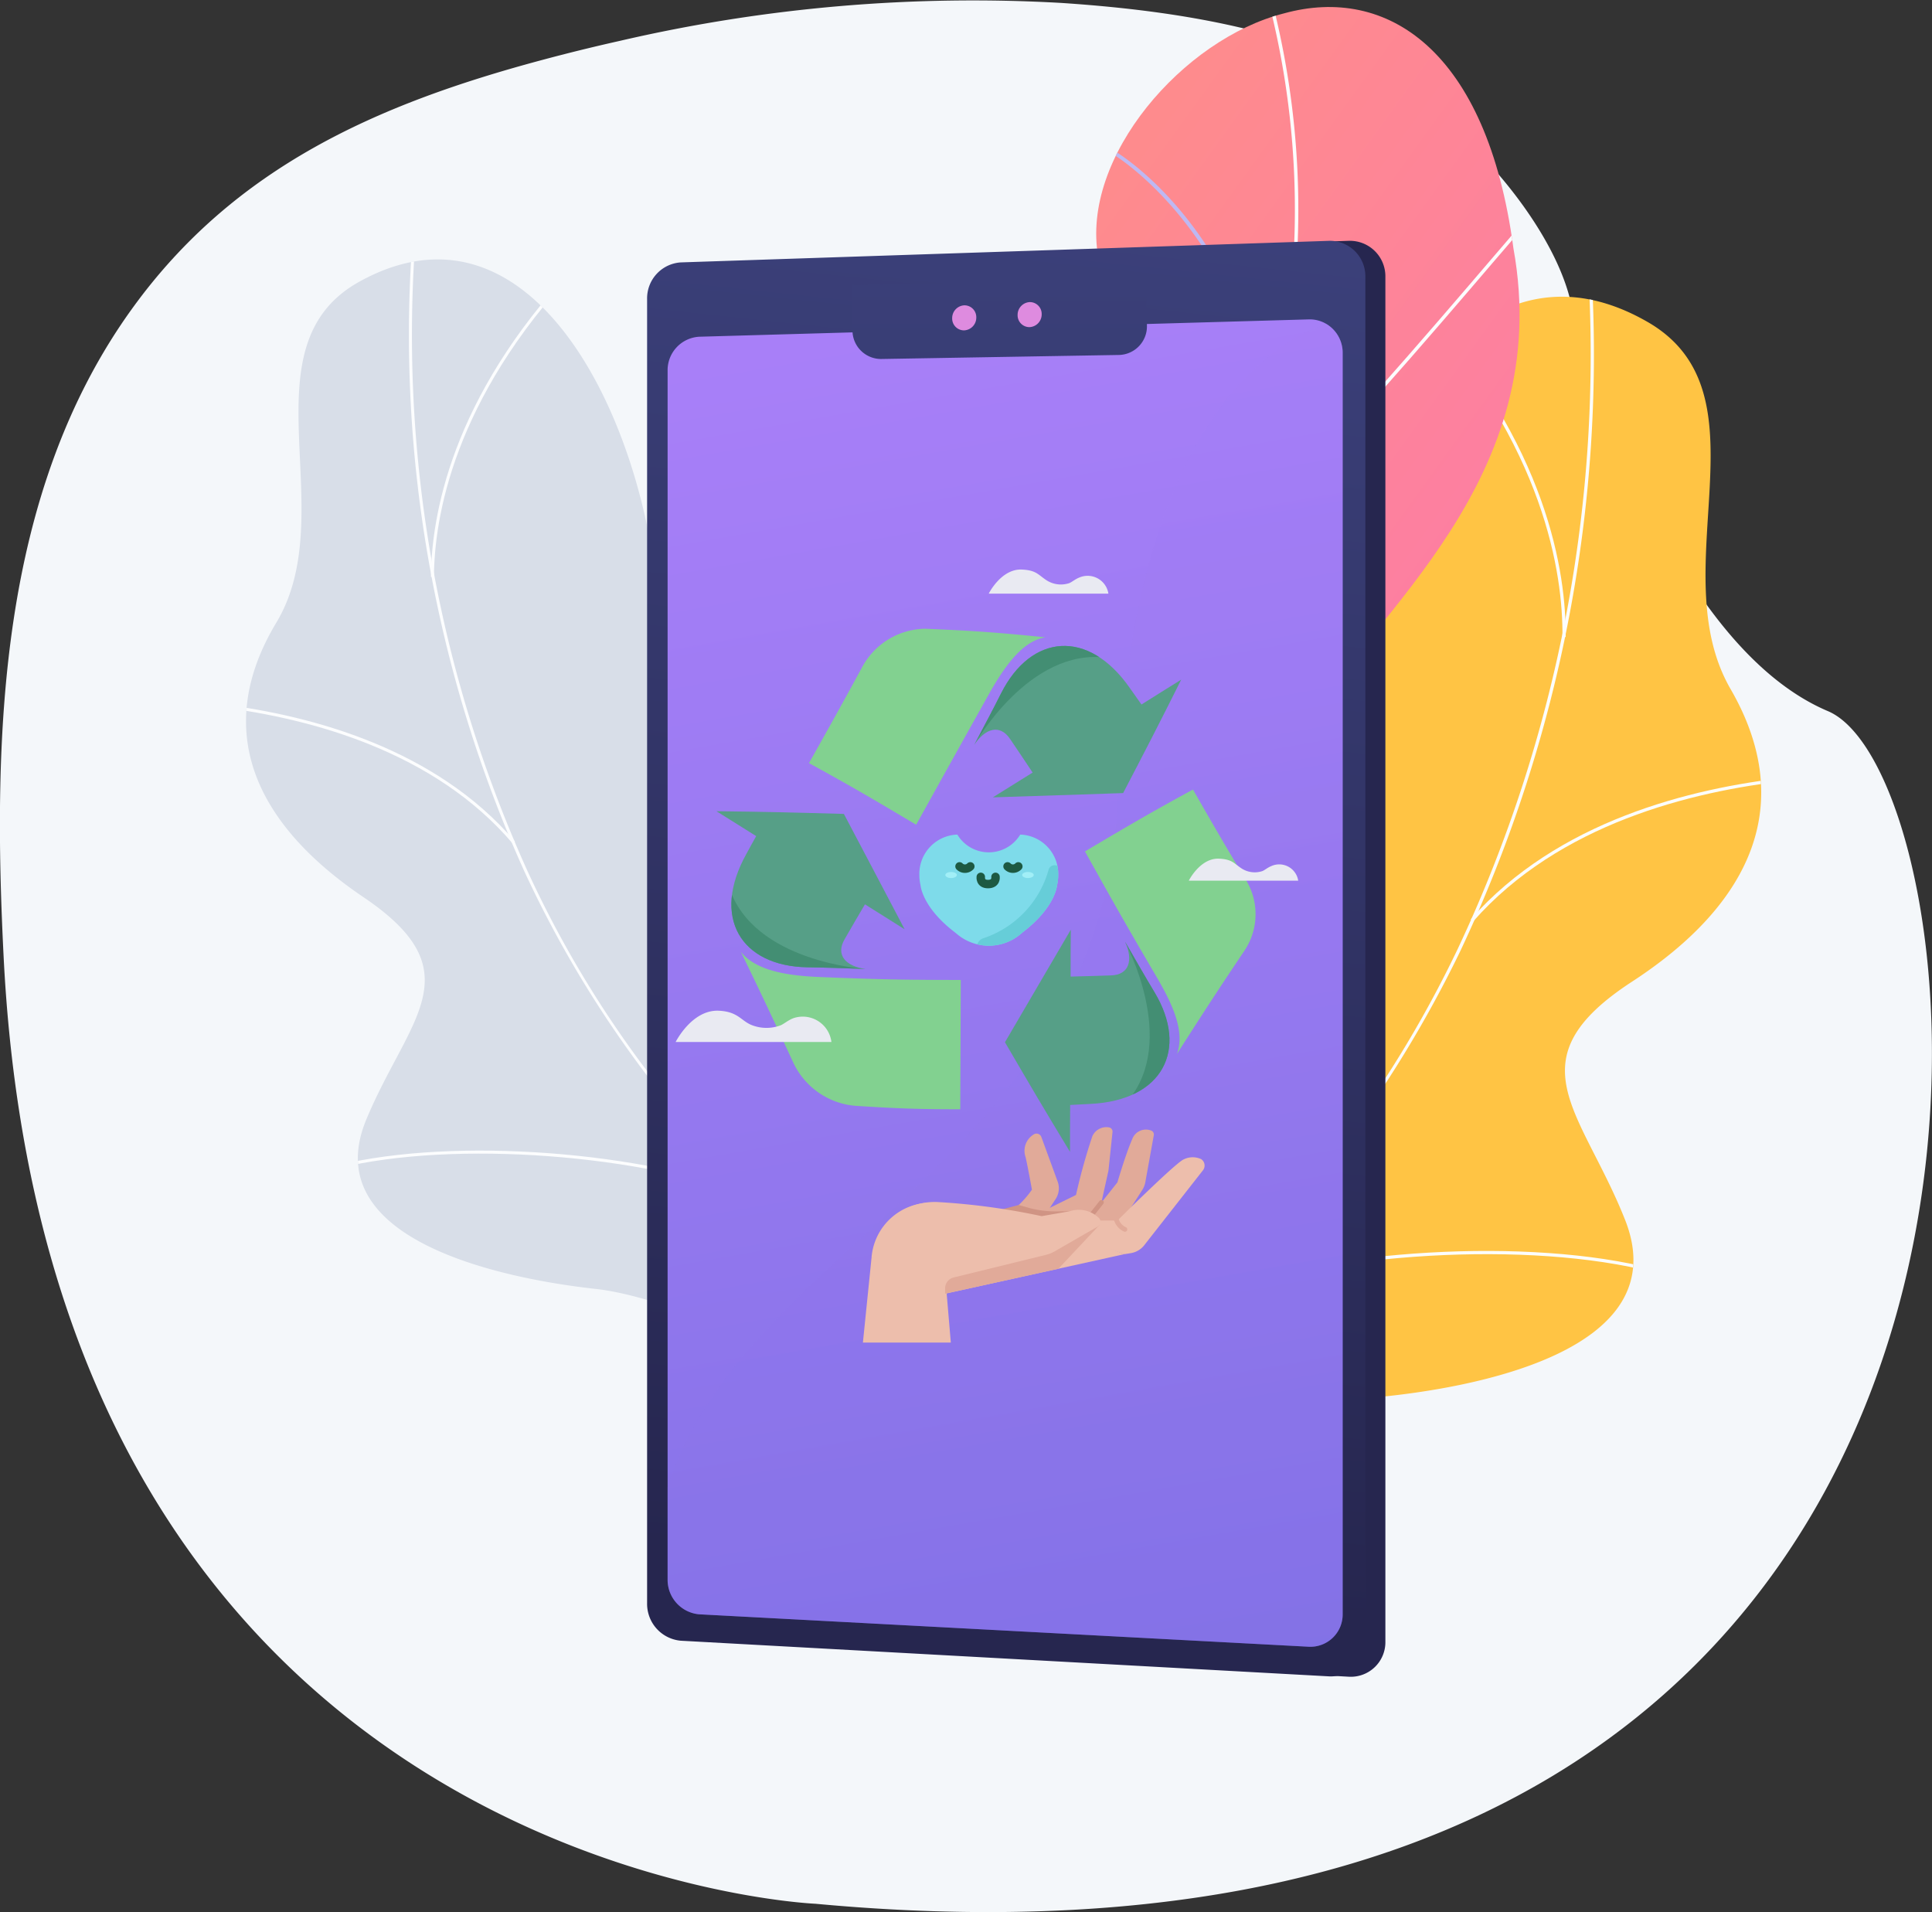 <svg xmlns="http://www.w3.org/2000/svg" xmlns:xlink="http://www.w3.org/1999/xlink" width="98" height="96.986" viewBox="0 0 98 96.986"><rect x="0" y="0" width="98" height="96.986" fill="#333333" stroke="none"/><defs><style>.a,.ah,.w,.y{fill:none;}.b{fill:#569f87;}.c{fill:#7edbea;}.d{fill:#f4f7fa;}.e{fill:url(#a);}.f{clip-path:url(#b);}.g{mix-blend-mode:soft-light;}.g,.q{isolation:isolate;}.h{fill:#fcfdfe;}.i{fill:#d8dee8;}.j{clip-path:url(#c);}.k{clip-path:url(#d);}.l{fill:url(#e);}.m{fill:#beb8f2;}.n{fill:url(#f);}.o{fill:url(#g);}.p{fill:url(#h);}.q{opacity:0.3;mix-blend-mode:multiply;fill:url(#i);}.r{fill:url(#j);}.s{fill:#de8bdf;}.t{clip-path:url(#k);}.u{fill:#e1aa99;}.v{fill:#edbeac;}.w{stroke:#e1aa99;}.ah,.w,.y{stroke-linecap:round;stroke-linejoin:round;}.w,.y{stroke-width:0.24px;}.x{fill:#d09484;}.y{stroke:#d09484;}.z{fill:#82d190;}.aa{clip-path:url(#l);}.ab{fill:#438e73;}.ac{clip-path:url(#m);}.ad{clip-path:url(#n);}.ae{clip-path:url(#o);}.af{fill:#66cdd8;}.ag{fill:#a1eff7;}.ah{stroke:#1d5942;stroke-width:0.43px;}.ai{fill:#e9eaf2;}</style><linearGradient id="a" x1="1.717" y1="1.79" x2="1.253" y2="3.735" gradientUnits="objectBoundingBox"><stop offset="0" stop-color="#ffc444"/><stop offset="0.996" stop-color="#f36f56"/></linearGradient><clipPath id="b"><path class="a" d="M690.489,942.3c1.821,4.6,3.484,9.353,5.292,13.995,2.822.051,6.142.041,6.546-3.45.561-4.853,8.776-7.228,12.7-7.572,4.862-.425,15.285-2.32,12.638-8.991-2.2-5.553-5.764-8.1.354-12.083s8.338-9.058,4.994-14.844c-3.519-6.088,2.106-14.992-4.218-18.623-11.019-6.327-17.815,12.446-16.486,22.406s-4.278,8.141-10.589,10.516c-8.616,3.241-.624,10.881-3.61,14.995C695.774,941.88,693.742,941.446,690.489,942.3Z" transform="translate(-690.489 -889.463)"/></clipPath><clipPath id="c"><path class="a" d="M1775.357,884.68c-1.771,4.261-3.4,8.67-5.157,12.971-2.633,0-5.73-.058-6.052-3.321-.447-4.536-8.073-6.881-11.731-7.263-4.528-.473-14.221-2.405-11.647-8.585,2.143-5.145,5.5-7.465-.14-11.276s-7.635-8.581-4.425-13.925c3.378-5.624-1.729-14.017,4.228-17.305,10.378-5.729,16.422,11.89,15.026,21.16s3.862,7.662,9.712,9.976c7.986,3.159.411,10.159,3.131,14.044C1770.434,884.2,1772.336,883.828,1775.357,884.68Z" transform="translate(-1734.67 -834.855)"/></clipPath><clipPath id="d"><path class="a" d="M1056.375,546.235q-5.867-.935-11.712-2.123c-.065.052-1.158-7.958,3-12.059,8.209-7.941,2.989-15.335,1.554-19.681-2.316-6.135-.874-13.5,6.25-11.964,6.944,1.341,8.328-12.074,7.375-22.451-.905-5.06,4.322-11.065,9.424-12.354,5.212-1.438,10.3,1.84,11.637,11.916,2.114,11.678-7.123,18.5-10.621,24.256-3.442,5.653,4.13,10.446-2.178,15.385-5.312,4.395-11.947,7.495-9.686,13.2C1063.743,536.012,1063.042,540.574,1056.375,546.235Z" transform="translate(-1044.486 -465.281)"/></clipPath><linearGradient id="e" x1="-1.974" y1="1.666" x2="-1.307" y2="2.597" gradientUnits="objectBoundingBox"><stop offset="0" stop-color="#ff9085"/><stop offset="1" stop-color="#fb6fbb"/></linearGradient><linearGradient id="f" x1="-0.21" y1="0.814" x2="0.653" y2="0.446" gradientUnits="objectBoundingBox"><stop offset="0" stop-color="#444b8c"/><stop offset="0.996" stop-color="#26264f"/></linearGradient><linearGradient id="g" x1="0.548" y1="-0.413" x2="0.477" y2="0.938" xlink:href="#f"/><linearGradient id="h" x1="0.451" y1="-0.06" x2="0.636" y2="2.015" gradientUnits="objectBoundingBox"><stop offset="0" stop-color="#aa80f9"/><stop offset="0.996" stop-color="#6165d7"/></linearGradient><linearGradient id="i" x1="0.452" y1="-0.051" x2="0.635" y2="2.007" xlink:href="#h"/><linearGradient id="j" x1="0.559" y1="-8.055" x2="0.386" y2="16.64" xlink:href="#f"/><clipPath id="k"><rect class="a" width="19.626" height="12.674"/></clipPath><clipPath id="l"><path class="b" d="M591.8,235.774c-1.336,2.275-2,3.427-3.34,5.708h0c1.317,2.257,1.975,3.379,3.3,5.56,0-.951,0-1.426.008-2.378.409-.019.609-.03,1.019-.053,3.683-.172,5-2.769,3.257-5.668-.448-.742-.926-1.577-1.487-2.55.411.907.225,1.676-.727,1.7-.817.027-1.226.04-2.039.059C591.789,237.2,591.791,236.726,591.8,235.774Z" transform="translate(-588.457 -235.774)"/></clipPath><clipPath id="m"><path class="b" d="M532.569,214.886c-1.225-2.337-1.851-3.513-3.081-5.851h0c-2.612-.074-3.913-.108-6.463-.137.805.506,1.208.757,2.015,1.263-.2.357-.3.533-.493.893-1.8,3.218-.289,5.705,3.091,5.76.867.011,1.828.047,2.951.085-.988-.13-1.542-.694-1.06-1.516.409-.708.614-1.062,1.027-1.762C531.361,214.126,531.764,214.378,532.569,214.886Z" transform="translate(-523.024 -208.898)"/></clipPath><clipPath id="n"><path class="b" d="M582.438,179.084c2.637-.082,3.968-.131,6.609-.217h0c1.208-2.318,1.807-3.473,2.946-5.754-.807.5-1.209.756-2.016,1.261-.234-.335-.35-.5-.588-.834-2.109-3.024-5.006-2.751-6.531.266-.389.775-.84,1.624-1.365,2.617.548-.832,1.3-1.084,1.827-.291.458.677.687,1.016,1.137,1.694C583.649,178.33,583.246,178.582,582.438,179.084Z" transform="translate(-581.492 -171.403)"/></clipPath><clipPath id="o"><path class="c" d="M576.094,216.249a1.993,1.993,0,0,0-1.927-2.053,1.863,1.863,0,0,1-3.19,0,1.993,1.993,0,0,0-1.927,2.053,2.184,2.184,0,0,0,.059.507h0s.063,1.118,1.746,2.4l.1.082a2.5,2.5,0,0,0,3.236,0l.1-.086c1.683-1.285,1.746-2.4,1.746-2.4h0A2.184,2.184,0,0,0,576.094,216.249Z" transform="translate(-569.049 -214.196)"/></clipPath></defs><g transform="translate(4 6)"><rect class="a" width="90" height="90"/><g transform="translate(-102 -100)"><g transform="translate(98 94)"><path class="d" d="M471.827,457.069a79.234,79.234,0,0,1,22.4-1.919c6.6.443,14.089,1.651,19.4,5.98,2.533,2.063,5.553,5.77,6.381,9.04,0,0,4.36,17.213,13.081,20.9s14.777,66.64-51.355,60.493c0,0-38.842-1.611-41.181-48.012-.565-11.209-.249-23.532,6.519-32.9,5.186-7.182,12.453-10.376,20.8-12.61Q469.836,457.514,471.827,457.069Z" transform="translate(-440.368 -455)"/><g transform="translate(45.252 15.049)"><g transform="translate(0)"><path class="e" d="M699.4,954.126a5.93,5.93,0,0,1-2.556-1.138c-2.111-2.364-6.352-6.532-6.366-9.882,0-.572,2.512-1.262,2.836-1.808a6.773,6.773,0,0,0,3.1-2.51c3.057-4.39-5.01-11.762,3.626-15.076,6.326-2.428,11.917-.548,10.591-10.523s5.468-28.732,16.487-22.41c6.324,3.628.7,12.536,4.218,18.623,3.345,5.784,1.123,10.86-4.995,14.844s-2.555,6.525-.354,12.084c2.644,6.677-7.766,8.546-12.645,9C709.412,945.692,699.652,949.272,699.4,954.126Z" transform="translate(-688.807 -889.504)"/><g transform="translate(0)"><g class="f"><g class="g" transform="translate(4.88 -1.598)"><path class="h" d="M952.859,889.665a58.012,58.012,0,0,1-16.553,14.083l-.081-.142a58.527,58.527,0,0,0,23.795-25.573,70.756,70.756,0,0,0,6.616-34.7l.163-.009a70.919,70.919,0,0,1-6.632,34.784A60.265,60.265,0,0,1,952.859,889.665Z" transform="translate(-936.225 -843.32)"/><path class="h" d="M870.6,2287.926c-6.238-1.62-16.464-1.03-22.8,1.314l-.057-.153c6.358-2.354,16.628-2.947,22.894-1.32Z" transform="translate(-836.879 -2236.849)"/><path class="h" d="M1609.195,1888.275q-.314.39-.666.75l-.117-.114c2.451-2.511,3.539-6.163,3.234-10.858a39.937,39.937,0,0,0-2.836-11.629l.152-.059a40.093,40.093,0,0,1,2.846,11.677C1612.089,1882.338,1611.21,1885.775,1609.195,1888.275Z" transform="translate(-1604.45 -1830.929)"/><path class="h" d="M668.133,1593.685c-4.872.533-11.593,2.2-15.939,7.136l-.122-.108c4.38-4.973,11.142-6.655,16.043-7.19Z" transform="translate(-627.598 -1567.537)"/><path class="h" d="M984.409,916.023l-.163,0c.03-3.2-.893-9.646-7.416-16.814l.121-.11C983.51,906.307,984.439,912.8,984.409,916.023Z" transform="translate(-955.123 -897.165)"/></g></g></g></g></g><g transform="translate(12.481 13.157)"><g transform="translate(0 0)"><path class="i" d="M1810.542,895.541a5.532,5.532,0,0,0,2.4-1.021c2.007-2.171,6.028-5.993,6.094-9.118.011-.534-2.323-1.217-2.617-1.731a6.321,6.321,0,0,1-2.854-2.391c-2.782-4.143,4.859-10.892-3.145-14.12-5.863-2.364-11.108-.7-9.714-9.982s-4.648-26.887-15.027-21.164c-5.956,3.285-.848,11.683-4.228,17.305-3.211,5.343-1.219,10.113,4.425,13.925s2.281,6.127.14,11.277c-2.572,6.187,7.109,8.094,11.654,8.593C1801.331,887.516,1810.379,891.009,1810.542,895.541Z" transform="translate(-1779.917 -834.892)"/><g transform="translate(0)"><g class="j"><g class="g" transform="translate(-1.23 -1.513)"><path class="h" d="M1881.2,834.614a54.122,54.122,0,0,0,15.219,13.4l.077-.131a54.6,54.6,0,0,1-21.793-24.229,66.011,66.011,0,0,1-5.625-32.476l-.152-.011a66.158,66.158,0,0,0,5.639,32.551A56.208,56.208,0,0,0,1881.2,834.614Z" transform="translate(-1859.218 -791.164)"/><path class="h" d="M2157.676,2140.792c5.844-1.413,15.374-.7,21.243,1.585l.055-.142c-5.894-2.3-15.465-3.011-21.335-1.591Z" transform="translate(-2151.708 -2093.196)"/><path class="h" d="M1976.733,1777.74q.287.369.609.71l.111-.1c-2.247-2.381-3.2-5.8-2.846-10.179a37.257,37.257,0,0,1,2.828-10.8l-.141-.057a37.412,37.412,0,0,0-2.839,10.848C1974.127,1772.157,1974.893,1775.376,1976.733,1777.74Z" transform="translate(-1943.839 -1723.841)"/><path class="h" d="M2515.509,1486.586c4.536.574,10.779,2.237,14.755,6.908l.116-.1c-4.008-4.707-10.288-6.383-14.852-6.96Z" transform="translate(-2515.509 -1462.352)"/><path class="h" d="M2426.828,862.839h.152c.022-2.988.985-8.984,7.182-15.568l-.111-.1C2427.819,853.79,2426.851,859.829,2426.828,862.839Z" transform="translate(-2416.22 -845.228)"/></g></g></g></g></g><g transform="translate(37.351 0.356)"><g transform="translate(0 0)"><g class="k"><path class="l" d="M1056.375,546.235q-5.867-.935-11.712-2.123c-.065.052-1.158-7.958,3-12.059,8.209-7.941,2.989-15.335,1.554-19.681-2.292-6.13-.849-12.684,5.763-12.641,7.337-.087,8.941-11.415,7.863-21.774-.905-5.06,4.322-11.065,9.424-12.354,5.212-1.438,10.3,1.84,11.637,11.916,2.114,11.678-7.123,18.5-10.621,24.256-3.442,5.653,4.13,10.446-2.178,15.385-5.312,4.395-11.947,7.495-9.686,13.2C1063.743,536.012,1063.042,540.574,1056.375,546.235Z" transform="translate(-1044.486 -465.281)"/><g class="g" transform="translate(2.181 -2.551)"><path class="h" d="M1369.042,475.515l-.175-.007a248.177,248.177,0,0,1,11.021-33c.957-2.628,1.992-5.277,2.993-7.838,2.68-6.859,5.451-13.952,6.857-21.043a42.511,42.511,0,0,0-.971-21.934l.167-.048a42.664,42.664,0,0,1,.976,22.012c-1.409,7.1-4.182,14.2-6.865,21.069-1,2.561-2.035,5.209-2.993,7.839A247.666,247.666,0,0,0,1369.042,475.515Z" transform="translate(-1364.584 -391.646)"/><path class="h" d="M1016.389,775.5l-.127-.112c4.485-4.457,9.921-10.81,12.841-14.223,2.351-2.748,2.365-2.745,2.463-2.729l-.015.081.035.073h0c-.122.078-1.1,1.225-2.345,2.677C1026.318,764.686,1020.88,771.043,1016.389,775.5Z" transform="translate(-993.065 -745.733)"/><path class="m" d="M1416.385,679.187l-.188.024c-1.453-9.765-7.986-13.817-8.547-13.907a.079.079,0,0,0,.049-.012l-.1-.15c.051-.03.112-.014.207.028C1409.271,665.805,1415.025,670.043,1416.385,679.187Z" transform="translate(-1391.42 -655.655)"/><path class="m" d="M1802.779,1487.453l-.188-.025c.734-4.835-.347-10.076-3.212-15.577a44.862,44.862,0,0,0-5.727-8.384c-.168-.2-.227-.266-.246-.3l.166-.086c.014.023.113.139.228.273a45.054,45.054,0,0,1,5.749,8.417C1802.432,1477.307,1803.518,1482.582,1802.779,1487.453Z" transform="translate(-1791.402 -1425.971)"/><path class="h" d="M1332.584,1807.85l-.026-.077-.009.08c-.094-.005-9.926.306-14.723,7.2l-.147-.089c4.88-7.018,14.82-7.3,14.9-7.275l.063.078Z" transform="translate(-1304.566 -1758.643)"/><path class="m" d="M1983.4,2418.378l-.189-.01c.134-2.108-.585-5.721-4.771-10.967-.231-.29-.231-.29-.223-.337l.187.029-.094-.015.087-.033c.012.022.1.127.194.25C1982.809,2412.583,1983.533,2416.241,1983.4,2418.378Z" transform="translate(-1978.211 -2337.236)"/><path class="m" d="M1650.719,2405.184l-.181-.053c.537-1.6,2.573-4.708,10.175-7.582.1-.04.172-.065.2-.076l.083.16c-.025.011-.1.039-.208.081C1653.255,2400.559,1651.246,2403.615,1650.719,2405.184Z" transform="translate(-1644.441 -2327.995)"/></g></g></g></g><g transform="translate(32.824 12.216)"><path class="n" d="M1240.829,810.631v66.182c0,.99.824,1.22,1.758,1.271l32.35,2.4.495.027a1.753,1.753,0,0,0,1.849-1.781V809.5a1.8,1.8,0,0,0-1.849-1.821l-.672.022-32.464,2.566C1241.363,810.3,1240.829,809.641,1240.829,810.631Z" transform="translate(-1239.832 -807.68)"/><path class="o" d="M1270.241,810.63v66.162a1.876,1.876,0,0,0,1.7,1.892l32.886,1.808a1.752,1.752,0,0,0,1.848-1.78V809.5a1.8,1.8,0,0,0-1.848-1.82l-32.886,1.094A1.827,1.827,0,0,0,1270.241,810.63Z" transform="translate(-1270.241 -807.68)"/><path class="p" d="M1303.48,925.272v61.31a1.756,1.756,0,0,0,1.592,1.765L1336,989.992a1.637,1.637,0,0,0,1.722-1.662V924.37a1.7,1.7,0,0,0-.844-1.483,1.645,1.645,0,0,0-.873-.221l-30.93.88A1.7,1.7,0,0,0,1303.48,925.272Z" transform="translate(-1302.44 -918.682)"/><path class="q" d="M1303.48,988.06v4.689a1.756,1.756,0,0,0,1.592,1.765L1336,996.16a1.637,1.637,0,0,0,1.722-1.662v-63.96a1.7,1.7,0,0,0-.844-1.483c-2.542.867-9.974,5-10.569,23.865C1325.721,971.4,1307.4,975.677,1303.48,988.06Z" transform="translate(-1302.44 -924.85)"/><path class="r" d="M1604.9,865.3l.034,2.292a1.453,1.453,0,0,1-1.4,1.5l-12.082.205a1.452,1.452,0,0,1-1.455-1.451l-.034-2.3Z" transform="translate(-1579.58 -863.304)"/><path class="s" d="M1744.167,898.034a.6.6,0,0,0,.61.616.647.647,0,0,0,.611-.654.6.6,0,0,0-.611-.616A.647.647,0,0,0,1744.167,898.034Z" transform="translate(-1725.373 -894.273)"/><path class="s" d="M1839.935,902.754a.6.6,0,0,0,.611.616.648.648,0,0,0,.612-.654.6.6,0,0,0-.612-.616A.647.647,0,0,0,1839.935,902.754Z" transform="translate(-1824.46 -898.829)"/></g></g><g transform="translate(-381.49 -31.182)"><g transform="translate(522.454 180.606)"><g class="t" transform="translate(0 0)"><g transform="translate(0 1.75)"><path class="u" d="M583.194,287.513l1.4-2.142a.993.993,0,0,0,.121-.913l-.826-2.26a.261.261,0,0,0-.362-.146.969.969,0,0,0-.437,1.172c.1.427.321,1.645.321,1.645a5.16,5.16,0,0,1-3.215,2.1Z" transform="translate(-574.03 -281.7)"/><path class="u" d="M598.152,286.42l1.427-2.223a1.111,1.111,0,0,0,.159-.4l.43-2.382a.214.214,0,0,0-.143-.242.739.739,0,0,0-.948.43c-.345.794-.754,2.2-.754,2.2l-1.572,1.983-2.938.712,4.154.77Z" transform="translate(-584.606 -281.006)"/><path class="u" d="M595.677,285.078l.509-2.3.206-1.959a.215.215,0,0,0-.191-.236.779.779,0,0,0-.831.449,29.642,29.642,0,0,0-.83,2.981l-2.894,1.421,1.2.891,2.456-.68Z" transform="translate(-582.924 -280.576)"/><path class="v" d="M552.637,322.438l1.244-12.241,3.721.751,1.029,12.119Z" transform="translate(-552.637 -303.574)"/><path class="v" d="M558.2,300.5a3.019,3.019,0,0,1,3.045-2.792l4.814.631,4.969,1.979-9.525,2.1Z" transform="translate(-556.956 -293.878)"/><path class="v" d="M599.322,292.314l.325-.053a1.089,1.089,0,0,0,.658-.373l3.013-3.846a.392.392,0,0,0-.1-.547,1.016,1.016,0,0,0-.953.046c-.6.387-3.294,3.064-3.294,3.064l-4.333.016Z" transform="translate(-585.25 -285.873)"/><path class="u" d="M582.692,299.491,580.6,301.72l-5.746,1.263-.009-1.069,7.6-3.353Z" transform="translate(-569.878 -294.539)"/><path class="w" d="M613.568,300.461a.811.811,0,0,0,.472.737" transform="translate(-599.943 -296.015)"/><path class="x" d="M586.978,298.223l.535.151a5.229,5.229,0,0,0,1.4.173l.658-.008-1.954.914-1.965-.882Z" transform="translate(-578.27 -294.277)"/><line class="y" x1="0.76" y2="0.959" transform="translate(12.145 3.814)"/><path class="v" d="M559.479,299.35a3.262,3.262,0,0,1,3.152-1.789,34.425,34.425,0,0,1,5.191.711l1.429-.25a1.461,1.461,0,0,1,1.5.367h0a.279.279,0,0,1-.084.411l-2.2,1.266a1.627,1.627,0,0,1-.466.178l-4.638,1.137a.567.567,0,0,0-.437.54l-.006.284Z" transform="translate(-557.949 -293.76)"/></g></g></g><g transform="translate(513.761 154.07)"><g transform="translate(2.071 3.007)"><path class="z" d="M611.288,217.386c.422-1.154-.233-2.543-1.04-3.921-1.453-2.477-2.182-3.76-3.626-6.353,2.192-1.3,3.291-1.947,5.48-3.139,1.062,1.862,1.595,2.776,2.661,4.548a3.324,3.324,0,0,1-.028,3.591C613.358,214.161,612.667,215.227,611.288,217.386Z" transform="translate(-587.93 -195.821)"/><g transform="translate(14.631 15.261)"><path class="b" d="M591.8,235.774c-1.336,2.275-2,3.427-3.34,5.708h0c1.317,2.257,1.975,3.379,3.3,5.56,0-.951,0-1.426.008-2.378.409-.019.609-.03,1.019-.053,3.683-.172,5-2.769,3.257-5.668-.448-.742-.926-1.577-1.487-2.55.411.907.225,1.676-.727,1.7-.817.027-1.226.04-2.039.059C591.789,237.2,591.791,236.726,591.8,235.774Z" transform="translate(-588.457 -235.774)"/><g class="aa"><path class="ab" d="M615.718,238.539s2.721,5.015.136,8.068l2.994-1.49-1.573-6.017Z" transform="translate(-609.623 -237.921)"/></g></g><g transform="translate(0 9.252)"><path class="b" d="M532.569,214.886c-1.225-2.337-1.851-3.513-3.081-5.851h0c-2.612-.074-3.913-.108-6.463-.137.805.506,1.208.757,2.015,1.263-.2.357-.3.533-.493.893-1.8,3.218-.289,5.705,3.091,5.76.867.011,1.828.047,2.951.085-.988-.13-1.542-.694-1.06-1.516.409-.708.614-1.062,1.027-1.762C531.361,214.126,531.764,214.378,532.569,214.886Z" transform="translate(-523.024 -208.898)"/><g class="ac"><path class="ab" d="M531.717,230.28s-5.7-.339-6.922-4.147l-.316,3.329,5.94,1.843Z" transform="translate(-524.153 -222.279)"/></g></g><g transform="translate(13.073 0.868)"><path class="b" d="M582.438,179.084c2.637-.082,3.968-.131,6.609-.217h0c1.208-2.318,1.807-3.473,2.946-5.754-.807.5-1.209.756-2.016,1.261-.234-.335-.35-.5-.588-.834-2.109-3.024-5.006-2.751-6.531.266-.389.775-.84,1.624-1.365,2.617.548-.832,1.3-1.084,1.827-.291.458.677.687,1.016,1.137,1.694C583.649,178.33,583.246,178.582,582.438,179.084Z" transform="translate(-581.492 -171.403)"/><g class="ad"><path class="ab" d="M580.259,172.484s2.793-4.976,6.754-4.416l-2.857-1.738-4.252,4.539Z" transform="translate(-580.259 -167.464)"/></g></g><path class="z" d="M556.015,167.952c-1.171.165-2.1,1.493-2.913,2.946-1.462,2.616-2.2,3.943-3.654,6.559-2.174-1.292-3.261-1.935-5.436-3.124,1.063-1.891,1.6-2.856,2.661-4.8a3.691,3.691,0,0,1,3.223-2.017C552.345,167.616,553.571,167.706,556.015,167.952Z" transform="translate(-539.319 -167.52)"/><path class="z" d="M528.573,240.8c.752.942,2.313,1.2,3.918,1.27,2.884.123,4.331.151,7.233.152-.009,2.624-.015,3.936-.025,6.56-2.121,0-3.179-.039-5.284-.173a3.825,3.825,0,0,1-3.164-2.148C530.182,244.152,529.647,243.013,528.573,240.8Z" transform="translate(-527.332 -224.412)"/><g transform="translate(10.291 10.437)"><path class="c" d="M576.094,216.249a1.993,1.993,0,0,0-1.927-2.053,1.863,1.863,0,0,1-3.19,0,1.993,1.993,0,0,0-1.927,2.053,2.184,2.184,0,0,0,.059.507h0s.063,1.118,1.746,2.4l.1.082a2.5,2.5,0,0,0,3.236,0l.1-.086c1.683-1.285,1.746-2.4,1.746-2.4h0A2.184,2.184,0,0,0,576.094,216.249Z" transform="translate(-569.049 -214.196)"/><g class="ae"><path class="af" d="M582.428,224.858a5.11,5.11,0,0,0,3.319-3.495c.127-.352.673-.23.692.144a4.163,4.163,0,0,1-1.175,3.023,3.064,3.064,0,0,1-2.752,1.254A.478.478,0,0,1,582.428,224.858Z" transform="translate(-579.185 -219.599)"/></g><g transform="translate(1.318 1.61)"><path class="ag" d="M575.53,222.83c0,.085-.131.154-.293.154s-.294-.069-.294-.154.131-.154.294-.154S575.53,222.745,575.53,222.83Z" transform="translate(-574.943 -222.39)"/><ellipse class="ag" cx="0.294" cy="0.154" rx="0.294" ry="0.154" transform="translate(3.897 0.286)"/><path class="ah" d="M578.718,221.4a.378.378,0,0,1-.545,0" transform="translate(-577.451 -221.397)"/><path class="ah" d="M589.607,221.4a.378.378,0,0,1-.545,0" transform="translate(-585.905 -221.397)"/><path class="ah" d="M582.978,223.8s-.053.365.365.365c.436,0,.382-.365.382-.365" transform="translate(-581.179 -223.265)"/></g></g></g><g transform="translate(0 22.376)"><path class="ai" d="M513.761,255.731s.825-1.65,2.19-1.587c.967.045,1.121.5,1.648.72a2.04,2.04,0,0,0,1.467.028c.168-.059.385-.259.662-.367a1.466,1.466,0,0,1,1.936,1.206Z" transform="translate(-513.761 -254.142)"/></g><g transform="translate(26.029 14.664)"><path class="ai" d="M630.173,220.772s.58-1.161,1.538-1.116c.679.032.749.243,1.157.506a1.233,1.233,0,0,0,1.031.126c.118-.041.27-.182.465-.258a.974.974,0,0,1,1.36.741Z" transform="translate(-630.173 -219.654)"/></g><g transform="translate(15.884 0)"><path class="ai" d="M584.8,155.292s.634-1.27,1.682-1.221c.743.035.819.266,1.266.554a1.348,1.348,0,0,0,1.127.138c.129-.045.3-.2.508-.282a1.066,1.066,0,0,1,1.487.811Z" transform="translate(-584.802 -154.07)"/></g></g></g></g></g></svg>